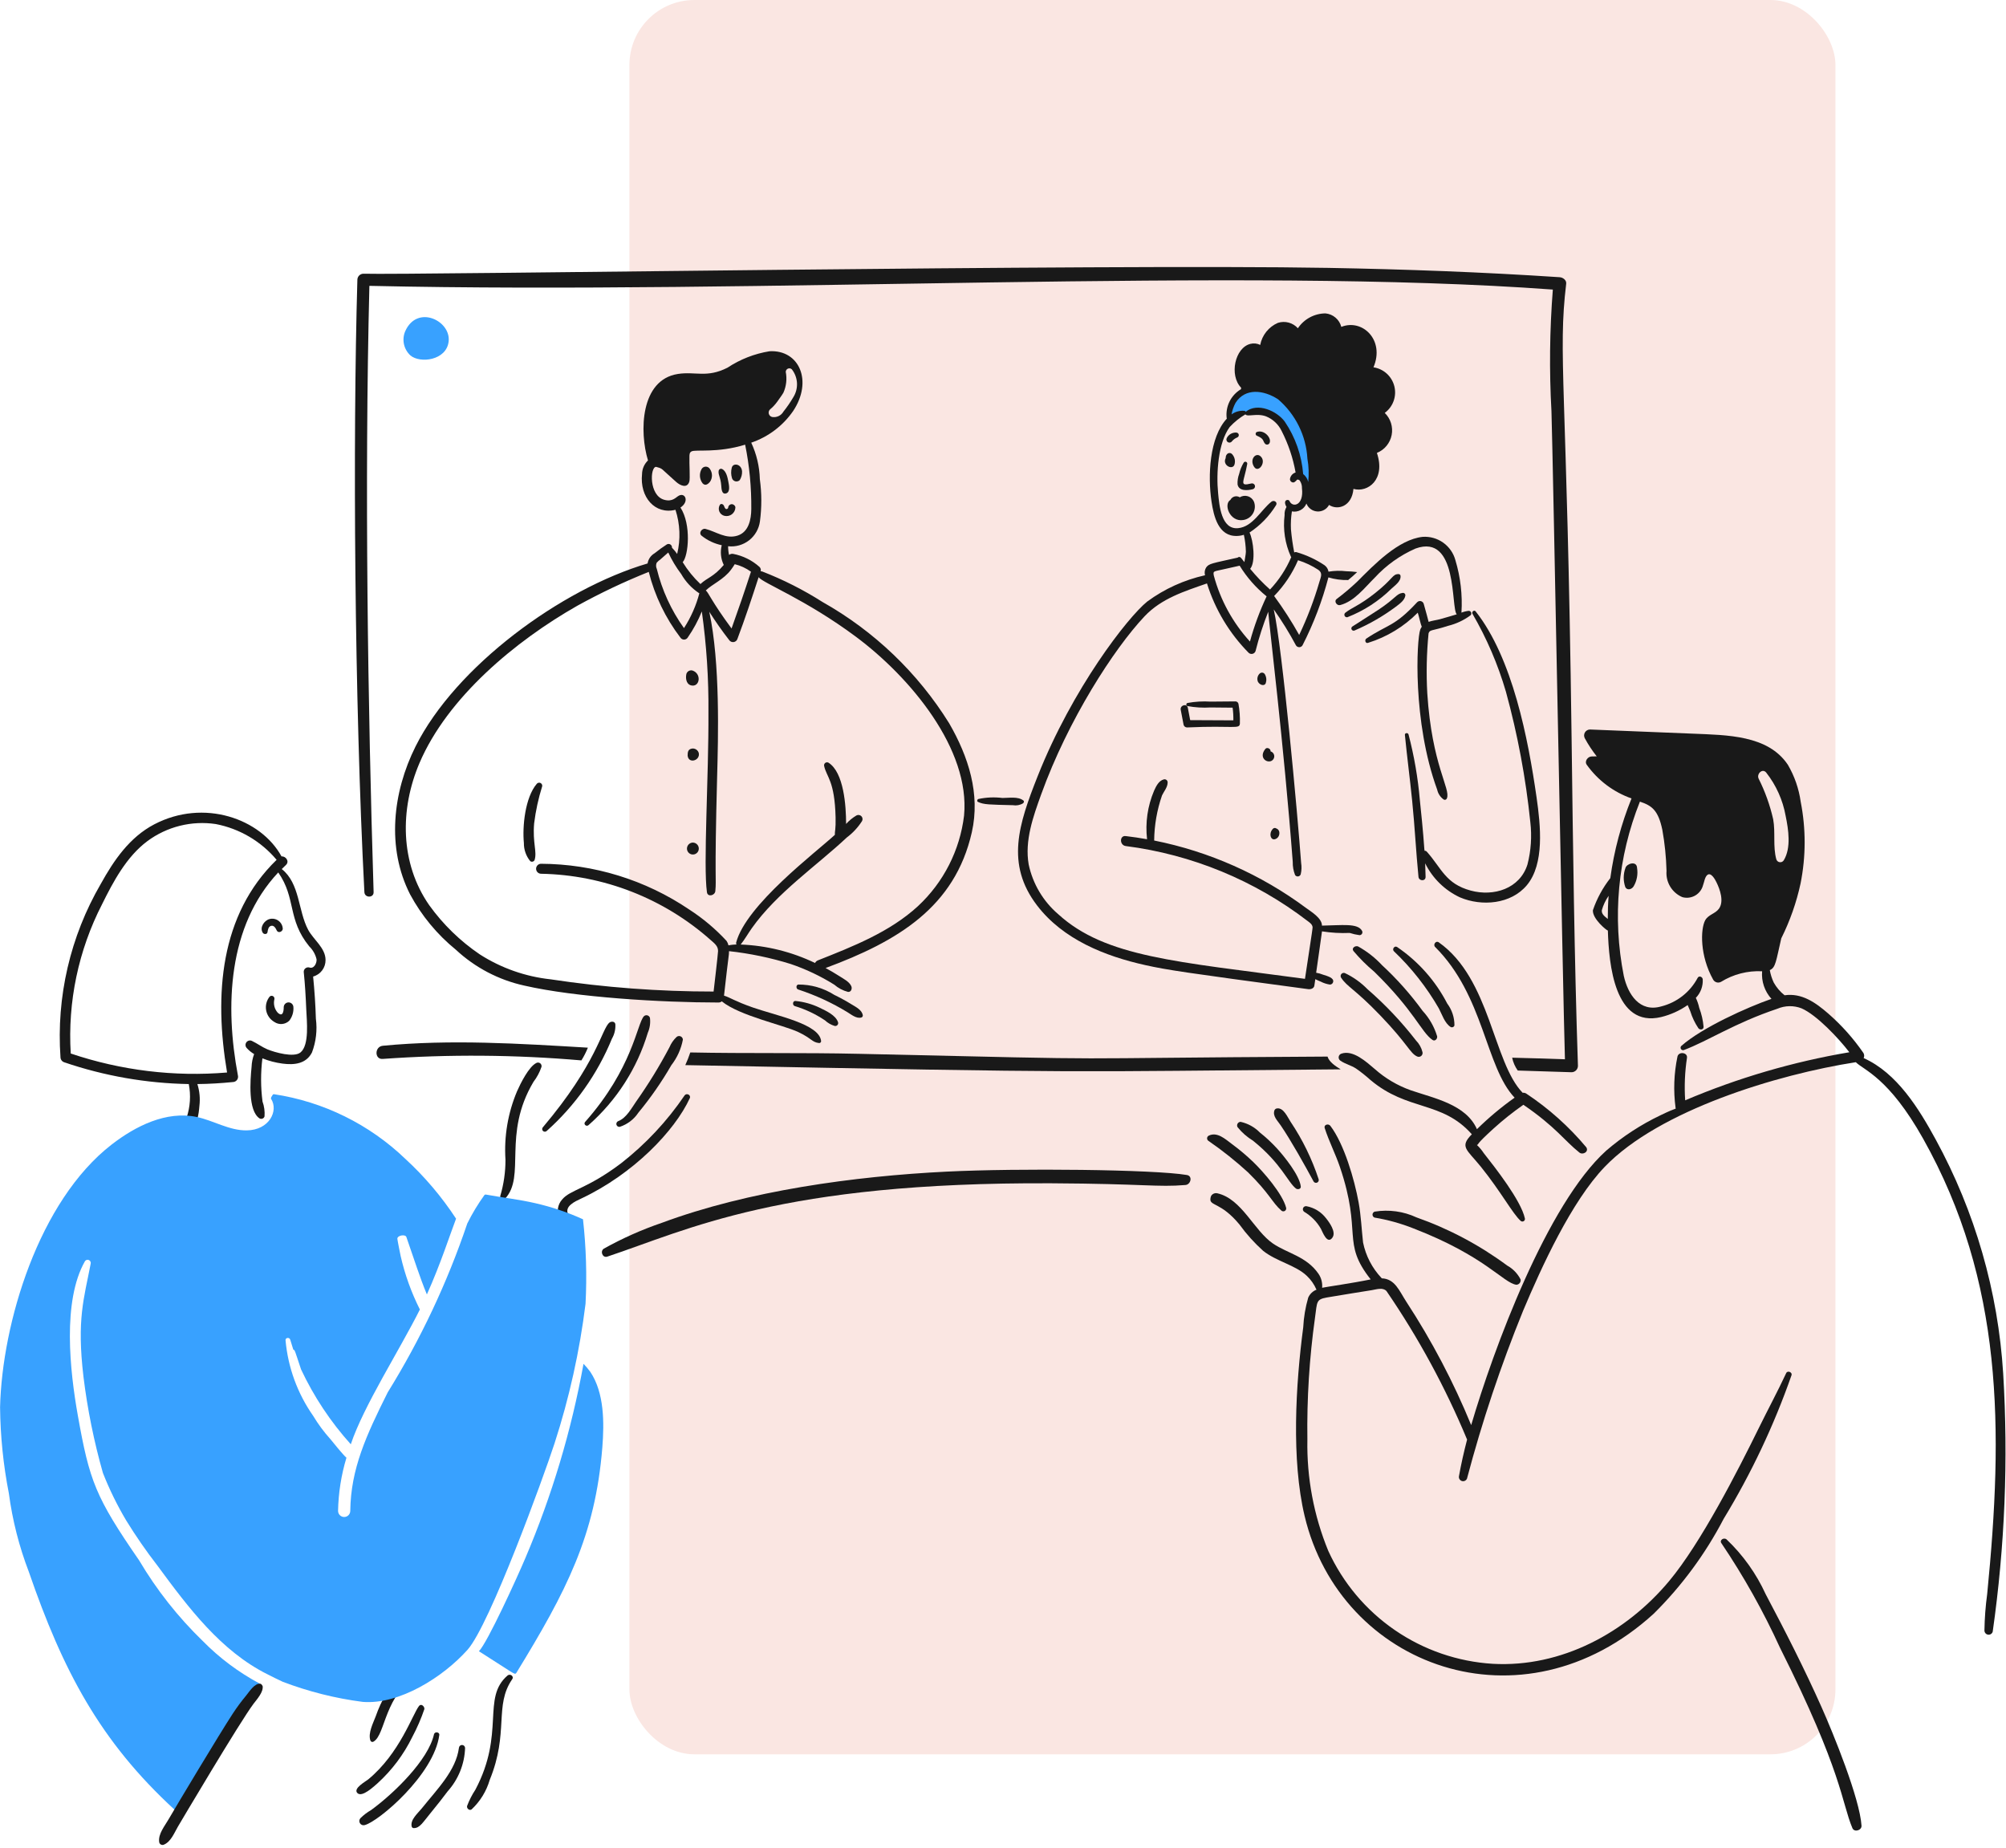 <?xml version="1.0" encoding="UTF-8"?>
<svg width="494px" height="455px" viewBox="0 0 494 455" version="1.1" xmlns="http://www.w3.org/2000/svg" xmlns:xlink="http://www.w3.org/1999/xlink">
    <title>Untitled</title>
    <g id="Page-1" stroke="none" stroke-width="1" fill="none" fill-rule="evenodd">
        <g id="bookings" fill-rule="nonzero">
            <rect id="Rectangle" fill="#FAE6E2" x="155" y="0" width="297" height="432" rx="16"></rect>
            <path d="M318.921,100.852 C313.68,93.572 306.088,94.375 304.304,98.865 C303.669,99.773 303.211,100.793 302.955,101.871 C302.934,101.947 302.934,102.027 302.954,102.103 C302.975,102.179 303.015,102.249 303.07,102.304 C303.126,102.36 303.195,102.4 303.271,102.42 C303.347,102.44 303.427,102.44 303.503,102.42 C309.502,101 314.184,101.12 316.675,106.782 C319.327,112.822 318.973,115.602 319.967,117.055 C320.466,117.783 321.558,118.282 321.664,119.223 C321.716,119.668 322.39,119.847 322.502,119.327 C323.223,116.168 323.277,112.893 322.66,109.712 C322.044,106.531 320.77,103.513 318.921,100.852 Z" id="Path" fill="#38A1FF"></path>
            <path d="M403.148,213.748 C403.078,211.86 400.574,212.669 400.288,213.722 C399.725,215.255 399.716,216.938 400.262,218.477 C400.73,219.343 401.872,219.023 402.327,218.217 C403.106,216.866 403.396,215.288 403.148,213.748 Z" id="Path" fill="#191919"></path>
            <path d="M316.727,297.428 C315.851,293.972 311.137,288.572 308.625,286.139 C306.972,284.553 305.216,283.076 303.371,281.719 C301.751,280.517 299.731,278.599 297.622,279.68 C297.511,279.746 297.419,279.84 297.355,279.953 C297.292,280.065 297.258,280.192 297.258,280.321 C297.258,280.45 297.292,280.577 297.355,280.69 C297.419,280.802 297.511,280.896 297.622,280.962 C301.027,283.307 304.266,285.882 307.317,288.671 C312.723,293.98 313.227,296.073 315.549,298.104 C315.66,298.208 315.801,298.274 315.952,298.291 C316.104,298.309 316.256,298.278 316.388,298.202 C316.52,298.126 316.624,298.01 316.685,297.871 C316.746,297.731 316.761,297.576 316.727,297.428 Z" id="Path" fill="#191919"></path>
            <path d="M320.333,292.173 C320.026,289.412 316.243,284.745 314.478,282.813 C313.182,281.397 311.776,280.087 310.271,278.895 C308.976,277.572 307.323,276.655 305.516,276.256 C305.364,276.258 305.216,276.299 305.085,276.375 C304.954,276.452 304.845,276.561 304.769,276.691 C304.692,276.822 304.651,276.971 304.649,277.122 C304.647,277.273 304.684,277.423 304.756,277.556 C305.825,278.884 307.116,280.017 308.573,280.902 C315.593,286.552 317.057,291.042 319.155,292.688 C319.574,292.982 320.406,292.826 320.333,292.173 Z" id="Path" fill="#191919"></path>
            <path d="M324.74,290.422 C323.093,285.398 320.763,280.624 317.816,276.234 C317.099,275.142 316.116,272.797 314.574,272.94 C314.43,272.939 314.288,272.978 314.164,273.052 C314.04,273.126 313.938,273.232 313.869,273.358 C313.303,274.809 314.605,275.958 315.385,277.121 C317.985,280.953 321.285,286.871 323.487,290.945 C323.572,291.086 323.705,291.191 323.861,291.242 C324.017,291.294 324.187,291.287 324.339,291.224 C324.491,291.16 324.615,291.045 324.688,290.898 C324.762,290.75 324.78,290.582 324.74,290.422 Z" id="Path" fill="#191919"></path>
            <path d="M321.193,298.421 C322.899,299.437 324.313,300.878 325.296,302.602 C325.707,303.382 326.841,306.552 328.12,304.771 C329.116,303.387 327.366,301.006 326.526,299.963 C325.349,298.44 323.658,297.399 321.768,297.036 C321.593,296.997 321.41,297.021 321.252,297.104 C321.093,297.186 320.968,297.322 320.9,297.488 C320.831,297.653 320.823,297.837 320.877,298.008 C320.931,298.179 321.043,298.325 321.193,298.421 Z" id="Path" fill="#191919"></path>
            <path d="M374.455,315.042 C373.717,313.608 372.571,312.426 371.16,311.644 C364.346,306.597 356.814,302.598 348.816,299.78 C345.603,298.289 342.016,297.797 338.52,298.368 C338.369,298.421 338.238,298.518 338.145,298.647 C338.051,298.777 337.999,298.932 337.996,299.091 C337.994,299.251 338.04,299.407 338.129,299.54 C338.218,299.672 338.345,299.774 338.494,299.832 C341.749,300.375 344.938,301.26 348.007,302.471 C365.724,309.301 370.193,315.913 373.409,316.373 C373.571,316.369 373.73,316.33 373.875,316.257 C374.019,316.185 374.146,316.081 374.246,315.954 C374.346,315.827 374.416,315.679 374.452,315.521 C374.488,315.364 374.489,315.2 374.455,315.042 Z" id="Path" fill="#191919"></path>
            <path d="M423.925,380.033 C429.433,388.201 434.258,396.81 438.35,405.773 C453.747,436.432 453.497,443.837 456.173,450.173 C456.646,451.296 458.495,450.724 458.419,449.572 C457.985,442.849 451.449,426.817 448.539,420.304 C444.34,410.892 439.645,401.688 434.819,392.578 C432.502,387.51 429.237,382.932 425.199,379.092 C424.526,378.514 423.35,379.248 423.925,380.033 Z" id="Path" fill="#191919"></path>
            <path d="M493.308,338.248 C492.056,318.046 486.382,298.366 476.687,280.599 C472.563,273.043 467.173,264.219 458.942,260.555 C459.038,260.358 459.084,260.14 459.075,259.921 C459.066,259.701 459.002,259.488 458.89,259.299 C456.416,255.708 453.501,252.442 450.213,249.578 C447.078,246.864 443.713,244.482 439.473,245.085 C438.382,244.227 437.474,243.16 436.8,241.947 C436.344,240.975 436.019,239.947 435.833,238.889 C437.286,238.268 437.346,236.75 438.656,231.076 C440.802,226.781 442.4,222.234 443.412,217.541 C444.738,210.899 444.746,204.062 443.438,197.417 C442.99,194.206 441.915,191.114 440.276,188.317 C435.365,180.995 425.326,181.021 416.757,180.66 C408.34,180.306 399.95,179.981 391.537,179.641 C391.285,179.645 391.038,179.715 390.821,179.844 C390.604,179.972 390.423,180.154 390.297,180.372 C390.171,180.591 390.104,180.838 390.101,181.09 C390.099,181.342 390.162,181.591 390.283,181.812 C391.13,183.373 392.11,184.859 393.211,186.252 C392.792,186.252 392.4,186.273 391.981,186.278 C391.014,186.278 390.104,187.48 390.78,188.358 C393.513,192.175 397.353,195.059 401.781,196.619 C399.234,202.919 397.478,209.511 396.555,216.243 C394.694,218.616 393.246,221.284 392.27,224.137 C392.114,226.277 395.694,229.152 395.954,229.152 C396.214,237.472 397.592,253.161 409.074,250.452 C411.414,249.879 413.629,248.878 415.605,247.498 C415.815,248.047 416.094,248.574 416.26,249.04 C416.716,250.516 417.385,251.917 418.246,253.2 C418.61,253.699 419.546,253.592 419.526,252.862 C419.387,251.26 419.027,249.685 418.454,248.182 C418.272,247.333 417.991,246.508 417.617,245.725 C418.202,245.122 418.656,244.404 418.948,243.617 C419.241,242.83 419.367,241.99 419.318,241.151 C419.263,240.551 418.402,240.158 418.062,240.811 C417.142,242.542 415.869,244.062 414.325,245.271 C412.781,246.48 411.001,247.352 409.1,247.831 C403.79,249.362 400.894,244.877 399.875,240.304 C397.023,225.921 398.403,211.019 403.845,197.404 C406.767,198.379 408.343,199.484 409.36,204.304 C409.966,207.661 410.313,211.06 410.4,214.47 C410.288,215.819 410.605,217.169 411.305,218.328 C412.006,219.486 413.053,220.395 414.3,220.923 C414.828,221.071 415.381,221.111 415.925,221.041 C416.469,220.972 416.994,220.794 417.469,220.519 C417.944,220.244 418.359,219.877 418.69,219.439 C419.021,219.001 419.261,218.502 419.396,217.97 C419.676,217.263 419.819,216.017 420.415,215.489 C421.34,214.663 422.367,216.589 422.687,217.239 C423.558,218.999 424.624,221.997 423.288,223.799 C422.378,225.029 420.688,225.211 419.908,226.646 C418.759,228.817 418.569,235.333 421.894,241.255 C422.085,241.577 422.394,241.812 422.756,241.909 C423.117,242.006 423.502,241.958 423.829,241.775 C426.857,239.903 430.384,238.997 433.94,239.178 C433.837,240.408 433.988,241.646 434.384,242.814 C434.78,243.983 435.412,245.058 436.241,245.972 C430.375,248.002 419.151,253.044 414.027,257.576 C413.935,257.673 413.878,257.797 413.863,257.929 C413.849,258.062 413.877,258.196 413.945,258.31 C414.013,258.425 414.116,258.515 414.239,258.566 C414.362,258.618 414.498,258.628 414.627,258.595 C420.794,256.27 427.071,251.97 437.705,248.403 C439.593,247.6 441.72,247.563 443.635,248.299 C447.377,249.924 452.774,255.665 455.421,259.117 C441.529,261.471 427.961,265.444 414.994,270.955 C414.762,267.457 414.911,263.943 415.438,260.477 C415.618,259.143 413.408,258.883 413.098,260.163 C412.223,264.322 412.065,268.599 412.63,272.812 C412.63,273.264 413.317,272.5 408.918,274.632 C404.103,276.932 399.613,279.858 395.564,283.334 C380.947,296.521 367.76,332.318 362.297,350.934 C357.945,340.33 352.599,330.162 346.33,320.566 C344.573,317.864 343.541,314.908 340.267,314.791 C340.241,314.765 340.241,314.739 340.215,314.713 C337.909,312.279 336.333,309.246 335.668,305.959 C335.299,302.665 335.169,299.373 334.571,296.079 C333.544,290.434 331.006,281.698 327.618,277.239 C327.145,276.613 325.946,276.925 326.232,277.814 C327.272,281.054 328.871,284.137 329.971,287.377 C335.543,303.83 330.252,305.837 337.548,315.054 C332.974,316 326.537,316.9 325.588,317.118 C325.701,315.888 325.377,314.657 324.672,313.642 C321.721,309.381 317.057,308.65 313.513,306.245 C308.807,303.052 305.841,295.247 299.819,293.859 C299.526,293.784 299.217,293.805 298.937,293.917 C298.656,294.03 298.419,294.229 298.259,294.485 C298.159,294.709 298.097,294.948 298.077,295.192 C297.877,297.012 300.659,296.001 305.237,301.542 C306.947,303.902 308.901,306.074 311.067,308.023 C314.389,310.657 319.069,311.544 321.833,314.191 C322.83,315.137 323.626,316.274 324.173,317.534 C324.173,317.563 324.173,317.563 324.199,317.589 C323.747,317.765 323.334,318.028 322.985,318.364 C322.635,318.7 322.355,319.102 322.161,319.547 C321.471,321.931 321.06,324.387 320.934,326.866 C319.069,340.971 317.985,359.462 321.274,373.304 C330.093,410.435 374.834,426.945 407.251,397.372 C414.164,390.521 419.974,382.64 424.473,374.009 C431.26,362.848 436.857,351.006 441.171,338.677 C441.462,337.921 440.203,337.396 439.871,338.129 C437.791,342.596 435.451,346.93 433.259,351.389 C427.874,362.353 418.844,379.989 411.07,389.307 C400.426,402.078 384.496,410.653 367.611,409.717 C358.974,409.188 350.643,406.322 343.508,401.425 C336.374,396.527 330.704,389.783 327.106,381.913 C323.534,373.223 321.782,363.892 321.958,354.498 C321.814,344.447 322.444,334.4 323.84,324.445 C324.381,320.529 324.08,319.989 326.765,319.505 C329.274,319.055 336.645,317.901 337.821,317.703 C338.996,317.506 340.514,316.97 341.427,317.911 C349.29,329.39 355.946,341.651 361.288,354.498 C360.508,357.504 359.817,360.512 359.276,363.567 C359.242,363.816 359.3,364.069 359.439,364.279 C359.578,364.489 359.787,364.641 360.03,364.708 C360.272,364.775 360.53,364.752 360.757,364.643 C360.984,364.534 361.163,364.347 361.262,364.116 C364.973,350.071 369.582,336.279 375.06,322.825 C379.623,311.973 387.002,295.842 395.182,287.335 C408.616,273.365 437.744,264.562 457.015,261.569 C458.975,263.532 465.124,265.321 473.582,280.385 C493.384,315.652 493.371,351.989 489.367,392.521 C488.962,395.502 488.736,398.504 488.688,401.512 C488.689,401.762 488.78,402.003 488.944,402.192 C489.108,402.381 489.335,402.504 489.582,402.539 C489.83,402.574 490.082,402.518 490.292,402.383 C490.502,402.247 490.657,402.04 490.727,401.8 C493.722,380.757 494.587,359.465 493.308,338.248 Z M395.936,226.295 C395.177,225.666 394.339,225.091 394.472,224.124 C394.829,222.864 395.394,221.672 396.144,220.598 C395.98,222.504 395.936,224.413 395.936,226.295 Z M433.072,191.715 C432.552,190.563 434.018,189.115 434.951,190.251 C437.395,193.359 439.037,197.02 439.735,200.911 C440.424,204.255 441.137,208.797 439.265,211.86 C439.161,212.022 439.014,212.152 438.84,212.233 C438.665,212.315 438.471,212.345 438.281,212.32 C438.09,212.296 437.91,212.217 437.762,212.094 C437.614,211.971 437.504,211.809 437.445,211.626 C436.561,208.488 437.26,204.988 436.665,201.746 C435.878,198.271 434.671,194.904 433.072,191.72 L433.072,191.715 Z" id="Shape" fill="#191919"></path>
            <path d="M330.236,240.717 C331.765,243.07 333.567,243.447 339.932,250.077 C346.741,257.164 347.191,259.322 348.948,260.139 C349.108,260.223 349.287,260.259 349.467,260.244 C349.646,260.229 349.817,260.163 349.96,260.053 C350.103,259.944 350.211,259.796 350.273,259.627 C350.334,259.457 350.345,259.274 350.306,259.099 C350.041,258.002 349.481,256.998 348.686,256.197 C345.131,251.607 341.131,247.379 336.744,243.577 C335.131,241.93 333.237,240.585 331.151,239.604 C331.004,239.559 330.846,239.559 330.699,239.604 C330.551,239.648 330.42,239.736 330.322,239.855 C330.224,239.974 330.164,240.119 330.149,240.273 C330.133,240.426 330.164,240.581 330.236,240.717 Z" id="Path" fill="#191919"></path>
            <path d="M333.294,234.182 C334.851,236.026 336.565,237.731 338.416,239.278 C348.35,248.987 349.973,254.145 352.763,256.082 C353.394,256.521 354.011,255.796 353.912,255.193 C353.213,252.856 351.989,250.711 350.332,248.922 C347.38,244.858 344.037,241.094 340.35,237.684 C338.636,235.842 336.643,234.281 334.443,233.059 C333.738,232.796 332.771,233.452 333.294,234.182 Z" id="Path" fill="#191919"></path>
            <path d="M343.252,234.234 C347.603,238.373 351.334,243.117 354.331,248.321 C355.111,249.785 355.761,251.961 357.232,252.894 C357.318,252.942 357.413,252.969 357.511,252.975 C357.609,252.98 357.707,252.964 357.798,252.926 C357.888,252.888 357.969,252.83 358.034,252.757 C358.099,252.683 358.147,252.596 358.173,252.502 C358.185,250.562 357.56,248.671 356.395,247.12 C353.5,241.519 349.251,236.73 344.035,233.189 C343.411,232.82 342.758,233.709 343.252,234.234 Z" id="Path" fill="#191919"></path>
            <path d="M390.629,282.507 C386.362,277.409 381.38,272.955 375.838,269.283 C375.58,269.128 375.276,269.064 374.977,269.101 C367.679,261.637 367.055,241.021 354.305,232.044 C353.6,231.547 352.841,232.621 353.416,233.193 C365.495,245.213 365.792,262.729 372.991,270.303 C369.696,272.637 366.594,275.233 363.714,278.064 C361.021,271.948 353.135,270.448 347.459,268.498 C344.165,267.336 341.129,265.544 338.52,263.22 C336.484,261.494 333.208,258.467 330.341,259.458 C330.163,259.513 330.005,259.617 329.885,259.759 C329.765,259.901 329.689,260.074 329.664,260.258 C329.639,260.442 329.668,260.629 329.746,260.798 C329.825,260.966 329.95,261.108 330.107,261.208 C331.282,262.019 332.707,262.326 333.921,263.116 C335.164,263.98 336.351,264.923 337.475,265.937 C346.7,273.709 355.064,270.986 362.458,279.319 C359.338,282.439 361.239,283.053 364.681,287.314 C369.634,293.453 372.481,298.851 374.481,300.642 C374.58,300.731 374.705,300.786 374.837,300.8 C374.97,300.814 375.103,300.785 375.218,300.719 C375.334,300.652 375.425,300.551 375.479,300.429 C375.534,300.307 375.548,300.172 375.521,300.041 C374.577,295.621 368.142,287.45 365.381,283.945 C364.905,283.218 364.344,282.551 363.709,281.958 C364.351,281.636 363.004,282.247 367.89,277.83 C370.189,275.755 372.615,273.826 375.154,272.052 C383.165,277.538 385.19,280.822 388.934,283.812 C389.805,284.512 391.363,283.578 390.629,282.507 Z" id="Path" fill="#191919"></path>
            <path d="M331.804,151.993 C335.858,150.413 339.547,148.025 342.649,144.973 C343.51,144.162 345.023,143.169 344.898,141.838 C344.895,141.714 344.844,141.596 344.756,141.509 C344.669,141.421 344.551,141.37 344.427,141.367 C342.831,141.385 343.216,142.436 338.572,146.099 C334.732,149.126 333.029,149.536 331.308,150.881 C331.196,150.966 331.117,151.087 331.082,151.224 C331.048,151.36 331.06,151.504 331.117,151.633 C331.175,151.761 331.274,151.867 331.398,151.932 C331.523,151.998 331.666,152.019 331.804,151.993 Z" id="Path" fill="#191919"></path>
            <path d="M333.58,155.261 C337.196,153.709 340.617,151.736 343.772,149.382 C344.656,148.699 345.87,147.869 346.07,146.717 C346.094,146.62 346.092,146.518 346.065,146.422 C346.038,146.325 345.987,146.237 345.916,146.166 C345.845,146.095 345.758,146.044 345.661,146.016 C345.565,145.989 345.463,145.987 345.366,146.01 C343.891,146.205 343.738,147.31 339.432,150.17 C337.316,151.579 335.124,152.903 333.005,154.299 C332.896,154.383 332.821,154.505 332.795,154.641 C332.77,154.776 332.794,154.917 332.865,155.035 C332.936,155.154 333.048,155.242 333.18,155.284 C333.311,155.326 333.454,155.317 333.58,155.261 Z" id="Path" fill="#191919"></path>
            <path d="M301.829,112.82 C300.948,114.586 303.529,115.855 304,114.414 C304.139,113.966 304.157,113.489 304.051,113.032 C303.945,112.575 303.719,112.155 303.397,111.814 C302.866,111.258 301.829,111.588 301.829,112.82 Z" id="Path" fill="#191919"></path>
            <path d="M310.349,112.3 C309.192,111.382 307.642,113.165 308.859,114.993 C309.938,116.61 312.047,113.649 310.349,112.3 Z" id="Path" fill="#191919"></path>
            <path d="M311.48,166.031 C311.416,165.924 311.329,165.834 311.225,165.766 C311.121,165.698 311.002,165.654 310.879,165.639 C310.756,165.624 310.63,165.637 310.513,165.677 C310.395,165.718 310.288,165.785 310.201,165.873 C309.936,166.127 309.755,166.455 309.68,166.814 C309.605,167.173 309.641,167.546 309.782,167.885 C310.177,168.665 311.389,169.091 311.716,168.2 C311.833,167.842 311.872,167.464 311.832,167.09 C311.791,166.716 311.671,166.355 311.48,166.031 Z" id="Path" fill="#191919"></path>
            <path d="M312.884,185.025 C312.988,184.398 312.021,183.902 311.605,184.424 C310.013,186.411 311.709,187.854 312.962,187.43 C313.214,187.34 313.431,187.172 313.581,186.951 C313.732,186.73 313.808,186.466 313.8,186.199 C313.791,185.932 313.698,185.674 313.533,185.463 C313.368,185.252 313.141,185.098 312.884,185.025 Z" id="Path" fill="#191919"></path>
            <path d="M314.34,204.024 C314.209,203.923 314.045,203.875 313.88,203.889 C313.715,203.904 313.562,203.98 313.451,204.102 C312.364,205.288 312.931,206.931 313.947,206.663 C315.258,206.32 315.463,204.443 314.34,204.024 Z" id="Path" fill="#191919"></path>
            <path d="M309.434,107.254 C311.433,108.115 310.859,108.497 311.55,109.293 C311.634,109.373 311.737,109.431 311.849,109.461 C311.962,109.491 312.08,109.491 312.193,109.463 C312.305,109.434 312.409,109.377 312.493,109.297 C312.578,109.218 312.641,109.118 312.676,109.007 C313.147,107.772 311.225,105.676 309.434,106.407 C309.366,106.455 309.311,106.518 309.273,106.592 C309.235,106.666 309.215,106.748 309.215,106.83 C309.215,106.913 309.235,106.995 309.273,107.069 C309.311,107.143 309.366,107.206 309.434,107.254 Z" id="Path" fill="#191919"></path>
            <path d="M304.444,106.522 C303.959,106.493 303.476,106.61 303.057,106.857 C302.638,107.104 302.302,107.469 302.091,107.908 C302.007,108.079 301.992,108.275 302.047,108.458 C302.102,108.64 302.224,108.795 302.389,108.891 C302.554,108.987 302.749,109.017 302.935,108.975 C303.121,108.933 303.284,108.822 303.391,108.664 C303.719,108.262 304.141,107.947 304.621,107.749 C304.765,107.706 304.889,107.613 304.97,107.486 C305.051,107.359 305.084,107.208 305.063,107.059 C305.041,106.91 304.967,106.774 304.853,106.675 C304.74,106.577 304.595,106.522 304.444,106.522 Z" id="Path" fill="#191919"></path>
            <path d="M306.28,113.92 C305.763,114.779 305.384,115.714 305.157,116.691 C304.849,117.522 304.715,118.407 304.764,119.291 C305.084,121.015 307.273,120.786 308.529,120.467 C308.716,120.414 308.874,120.29 308.97,120.121 C309.065,119.952 309.089,119.753 309.037,119.566 C308.985,119.379 308.861,119.22 308.692,119.125 C308.523,119.03 308.323,119.005 308.136,119.057 C305.05,119.809 306.316,118.813 307.143,114.273 C307.167,114.164 307.152,114.05 307.101,113.951 C307.049,113.852 306.964,113.775 306.86,113.733 C306.757,113.69 306.642,113.686 306.536,113.72 C306.43,113.754 306.339,113.825 306.28,113.92 Z" id="Path" fill="#191919"></path>
            <path d="M308.807,123.56 C308.67,123.239 308.465,122.952 308.207,122.718 C307.948,122.484 307.642,122.308 307.309,122.204 C306.976,122.1 306.624,122.069 306.278,122.114 C305.932,122.158 305.6,122.278 305.305,122.463 C305.116,122.341 304.904,122.26 304.682,122.225 C304.459,122.191 304.233,122.204 304.016,122.263 C303.799,122.322 303.597,122.426 303.423,122.569 C303.249,122.711 303.107,122.889 303.006,123.09 C301.212,124.187 302.884,128.607 306.168,128.056 C306.662,127.981 307.134,127.798 307.548,127.518 C307.962,127.238 308.308,126.869 308.561,126.438 C308.814,126.007 308.967,125.525 309.01,125.027 C309.052,124.529 308.983,124.028 308.807,123.56 Z" id="Path" fill="#191919"></path>
            <path d="M304.98,173.296 C304.936,173.125 304.835,172.974 304.693,172.87 C304.551,172.765 304.376,172.713 304.2,172.722 C302.162,172.722 300.123,172.745 298.111,172.774 C296.205,172.651 294.292,172.764 292.414,173.112 C292.335,173.138 292.266,173.189 292.217,173.258 C292.168,173.326 292.141,173.407 292.141,173.491 C292.141,173.575 292.168,173.657 292.217,173.725 C292.266,173.793 292.335,173.844 292.414,173.871 C294.292,174.218 296.205,174.332 298.111,174.212 C299.915,174.235 301.751,174.264 303.547,174.264 C303.686,175.297 303.747,176.34 303.729,177.384 C300.175,177.358 296.621,177.332 293.093,177.332 C292.911,176.312 292.713,175.317 292.518,174.3 C292.297,173.146 290.553,173.647 290.768,174.797 C290.997,176.027 291.232,177.255 291.473,178.481 C291.522,178.671 291.634,178.839 291.791,178.957 C291.948,179.076 292.14,179.138 292.336,179.133 C303.857,178.613 305.256,179.653 305.336,178.166 C305.387,176.535 305.268,174.903 304.98,173.296 Z" id="Path" fill="#191919"></path>
            <path d="M326.919,260.185 C252.65,260.588 284.047,261.165 211.619,259.507 C197.74,259.187 183.864,259.455 169.988,259.166 C169.64,260.229 169.23,261.271 168.761,262.286 C274.297,264.33 258.926,263.898 330.158,263.326 C328.97,262.601 327.34,261.561 326.919,260.185 Z" id="Path" fill="#191919"></path>
            <path d="M94.281,257.519 C92.201,257.716 92.201,260.964 94.281,260.758 C110.564,259.592 126.913,259.715 143.177,261.125 C143.802,260.13 144.336,259.081 144.771,257.989 C127.816,256.983 111.111,255.901 94.281,257.519 Z" id="Path" fill="#191919"></path>
            <path d="M387.023,181.76 C385.89,94.442 383.596,87.468 385.692,69.859 C385.796,68.969 384.881,68.317 384.098,68.265 C365.1,67.004 346.047,66.304 326.997,65.966 C271.651,64.981 100.482,67.763 89.497,67.402 C89.103,67.406 88.727,67.564 88.448,67.842 C88.17,68.121 88.012,68.498 88.008,68.891 C86.864,108.518 87.285,172.501 89.734,219.691 C89.809,221.155 92.053,221.155 92.006,219.691 C90.595,174.55 89.744,118.975 90.966,70.392 C187.426,72.563 305.617,65.66 382.403,71.307 C381.62,81.28 381.507,91.294 382.065,101.282 C382.447,113.172 384.912,246.084 385.383,260.849 C381.046,260.693 376.732,260.563 372.383,260.459 C372.62,261.598 373.091,262.674 373.766,263.621 C375.726,263.673 384.558,263.949 387.026,264.04 C387.437,264.033 387.83,263.866 388.121,263.575 C388.413,263.284 388.579,262.891 388.586,262.48 C387.689,235.593 387.374,208.678 387.023,181.76 Z" id="Path" fill="#191919"></path>
            <path d="M174.824,115.49 C174.719,115.313 174.57,115.167 174.391,115.065 C174.212,114.964 174.01,114.91 173.805,114.91 C173.599,114.91 173.397,114.964 173.219,115.065 C173.04,115.167 172.891,115.313 172.786,115.49 C172.473,116.035 172.328,116.661 172.369,117.288 C172.411,117.916 172.637,118.517 173.02,119.016 C173.719,119.796 174.468,119.104 174.84,118.652 C175.161,118.187 175.332,117.634 175.33,117.068 C175.327,116.503 175.15,115.952 174.824,115.49 Z" id="Path" fill="#191919"></path>
            <path d="M182.741,116.065 C182.603,114.227 180.523,113.886 180.206,115.176 C179.986,116.018 180.004,116.904 180.258,117.737 C180.315,117.927 180.42,118.098 180.563,118.236 C180.705,118.373 180.881,118.471 181.073,118.521 C181.264,118.571 181.466,118.571 181.657,118.52 C181.849,118.47 182.024,118.371 182.166,118.233 C182.575,117.586 182.775,116.83 182.741,116.065 Z" id="Path" fill="#191919"></path>
            <path d="M176.992,115.854 C176.774,116.894 177.453,117.414 177.619,119.593 C177.671,120.271 177.7,121.847 178.82,121.498 C179.894,121.166 179.52,119.463 179.369,118.651 C179.176,117.611 178.872,116.012 177.827,115.49 C177.749,115.45 177.664,115.429 177.577,115.426 C177.49,115.423 177.404,115.44 177.324,115.475 C177.244,115.51 177.173,115.562 177.116,115.627 C177.059,115.693 177.016,115.77 176.992,115.854 Z" id="Path" fill="#191919"></path>
            <path d="M177.304,124.283 C177.144,124.525 177.045,124.803 177.015,125.092 C176.986,125.381 177.027,125.673 177.135,125.942 C177.243,126.212 177.415,126.451 177.636,126.64 C177.857,126.829 178.121,126.961 178.404,127.026 C178.714,127.1 179.036,127.105 179.349,127.042 C179.661,126.978 179.955,126.847 180.212,126.658 C180.468,126.469 180.68,126.226 180.832,125.946 C180.985,125.667 181.075,125.357 181.095,125.039 C181.155,124.571 180.625,124.153 180.206,124.153 C179.973,124.16 179.751,124.255 179.586,124.42 C179.421,124.585 179.325,124.806 179.317,125.039 C179.286,125.143 179.219,125.232 179.127,125.289 C179.036,125.347 178.927,125.37 178.82,125.354 C178.534,125.276 178.381,124.803 178.272,124.543 C178.121,124.163 177.58,123.932 177.304,124.283 Z" id="Path" fill="#191919"></path>
            <path d="M132.199,193 C129.277,196.4 128.619,203.613 129.012,207.583 C128.987,209.21 129.54,210.794 130.572,212.052 C130.656,212.117 130.753,212.163 130.856,212.185 C130.96,212.207 131.067,212.205 131.17,212.18 C131.273,212.155 131.369,212.108 131.451,212.04 C131.533,211.973 131.598,211.888 131.643,211.792 C132.314,209.741 131.123,207.632 131.539,202.752 C131.924,199.649 132.588,196.588 133.525,193.605 C133.549,193.443 133.52,193.277 133.441,193.133 C133.362,192.988 133.239,192.873 133.09,192.805 C132.94,192.737 132.773,192.719 132.612,192.754 C132.452,192.789 132.307,192.875 132.199,193 Z" id="Path" fill="#191919"></path>
            <path d="M209.763,247.358 C208.377,246.499 206.946,245.713 205.478,245.005 C202.824,243.312 199.738,242.423 196.591,242.444 C195.964,242.543 196.016,243.541 196.591,243.674 C200.816,245.059 204.868,246.927 208.665,249.24 C209.63,249.82 210.881,250.894 212.09,250.571 C212.2,250.543 212.298,250.479 212.369,250.389 C212.439,250.299 212.478,250.189 212.48,250.075 C212.331,248.744 210.803,247.992 209.763,247.358 Z" id="Path" fill="#191919"></path>
            <path d="M201.817,248.14 C199.961,247.25 197.962,246.693 195.913,246.494 C195.179,246.414 195.078,247.56 195.728,247.75 C198.374,248.546 200.885,249.735 203.177,251.278 C203.847,251.905 204.652,252.37 205.53,252.635 C205.649,252.664 205.773,252.662 205.891,252.629 C206.009,252.596 206.116,252.533 206.202,252.447 C206.289,252.361 206.351,252.253 206.384,252.136 C206.417,252.018 206.42,251.894 206.391,251.775 C205.863,249.991 203.362,248.897 201.817,248.14 Z" id="Path" fill="#191919"></path>
            <path d="M170.511,184.324 C169.447,184.441 169.335,185.174 169.335,186.05 C169.528,188.177 172.494,187.301 172.078,185.424 C171.982,185.089 171.774,184.797 171.489,184.597 C171.204,184.396 170.858,184.3 170.511,184.324 Z" id="Path" fill="#191919"></path>
            <path d="M170.614,207.484 C170.314,207.494 170.024,207.594 169.782,207.771 C169.54,207.948 169.357,208.195 169.257,208.478 C169.192,208.661 169.163,208.855 169.174,209.049 C169.185,209.244 169.234,209.434 169.32,209.609 C169.405,209.784 169.524,209.94 169.671,210.068 C169.817,210.196 169.988,210.293 170.173,210.354 C170.357,210.415 170.553,210.439 170.746,210.423 C170.94,210.408 171.129,210.353 171.302,210.264 C171.475,210.174 171.628,210.051 171.752,209.902 C171.876,209.752 171.97,209.579 172.026,209.393 C172.092,209.172 172.106,208.939 172.067,208.712 C172.027,208.485 171.935,208.27 171.798,208.085 C171.661,207.9 171.483,207.749 171.277,207.645 C171.072,207.54 170.845,207.486 170.614,207.484 Z" id="Path" fill="#191919"></path>
            <path d="M170.589,168.828 C172.393,168.88 172.703,165.854 170.537,165.118 C170.221,165.032 169.885,165.074 169.6,165.236 C169.316,165.398 169.108,165.666 169.021,165.981 C168.74,167.356 169.164,168.786 170.589,168.828 Z" id="Path" fill="#191919"></path>
            <path d="M240.835,197.469 C242.291,198.163 243.667,198.127 249.434,198.28 C250.299,198.434 251.191,198.267 251.943,197.81 C252.125,197.654 252.281,197.313 252.021,197.128 C250.721,196.088 248.44,196.502 246.873,196.502 C244.886,196.252 242.871,196.34 240.913,196.762 C240.651,196.863 240.518,197.318 240.835,197.469 Z" id="Path" fill="#191919"></path>
            <path d="M99.767,81.618 C99.352,82.617 99.254,83.72 99.486,84.776 C99.719,85.833 100.271,86.793 101.067,87.525 C103.472,89.558 109.907,88.75 110.476,84.145 C111.139,78.974 102.7,74.882 99.767,81.618 Z" id="Path" fill="#38A1FF"></path>
            <path d="M378.399,196.367 C376.319,181.857 372.478,162.047 363.399,150.555 C363.03,150.087 362.336,150.68 362.619,151.156 C366.13,157.193 368.894,163.635 370.851,170.339 C373.735,180.861 375.745,191.603 376.859,202.457 C377.268,205.946 377.029,209.48 376.155,212.883 C374.272,218.863 367.835,220.833 362.201,219.312 C355.976,217.635 355.03,213.852 351.408,209.773 C350.274,208.499 351.377,213.213 349.656,197.046 C349.189,191.576 348.254,186.156 346.861,180.845 C346.725,180.375 345.919,180.453 345.971,180.975 C346.504,186.409 347.225,191.846 347.773,197.309 C348.4,203.502 348.707,209.721 349.315,215.914 C349.424,217.011 351.093,217.066 351.067,215.914 C351.041,214.817 351.015,213.72 350.963,212.597 C352.784,216.289 355.811,219.248 359.543,220.984 C364.905,223.254 372.081,222.677 376.009,217.979 C380.38,212.724 379.397,203.32 378.399,196.367 Z" id="Path" fill="#191919"></path>
            <path d="M350.124,154.349 C349.968,154.556 349.845,154.784 349.757,155.028 C348.855,157.438 347.805,177.718 353.917,194.436 C354.13,195.43 354.709,196.307 355.54,196.893 C355.61,196.932 355.688,196.955 355.769,196.96 C355.849,196.965 355.93,196.952 356.005,196.922 C356.079,196.892 356.146,196.845 356.201,196.786 C356.255,196.726 356.296,196.655 356.32,196.578 C357.282,194.238 352.63,188.477 351.486,170.734 C351.211,165.812 351.316,160.875 351.798,155.969 C352.134,154.978 352.49,155.449 356.608,154.112 C358.609,153.622 360.493,152.738 362.149,151.512 C362.236,151.422 362.295,151.309 362.319,151.186 C362.343,151.063 362.331,150.935 362.283,150.819 C362.236,150.703 362.157,150.603 362.054,150.531 C361.951,150.46 361.829,150.419 361.704,150.415 C361.086,150.484 360.479,150.634 359.9,150.86 C360.172,146.503 359.667,142.132 358.41,137.951 C357.94,136.207 356.879,134.681 355.409,133.632 C353.94,132.584 352.151,132.077 350.35,132.2 C344.37,132.842 338.432,139.025 334.201,143.255 C332.6,144.767 330.916,146.189 329.157,147.514 C328.432,148.096 329.235,149.209 330.021,149.003 C333.541,148.091 336.037,144.726 338.538,142.262 C341.357,139.194 344.784,136.747 348.6,135.075 C359.135,131.284 357.256,149.791 358.74,151.278 C358.48,151.362 355.696,152.186 354.611,152.48 C353.748,152.714 352.729,152.82 351.814,153.132 C351.788,152.997 351.034,150.137 350.613,148.712 C350.568,148.549 350.48,148.4 350.359,148.281 C350.238,148.162 350.088,148.076 349.924,148.034 C349.759,147.992 349.587,147.993 349.423,148.039 C349.26,148.084 349.111,148.172 348.993,148.294 C343.322,154.419 341.825,153.665 336.474,157.256 C335.975,157.591 336.268,158.556 336.918,158.296 C341.539,156.862 345.735,154.314 349.138,150.875 C349.419,151.681 349.869,153.813 350.124,154.349 Z" id="Path" fill="#191919"></path>
            <path d="M338.234,90.449 C341.094,83.708 335.483,78.427 330.314,80.494 C330.085,79.606 329.587,78.811 328.889,78.217 C328.191,77.623 327.327,77.259 326.414,77.174 C325.069,77.182 323.745,77.52 322.561,78.158 C321.376,78.796 320.365,79.715 319.618,80.835 C319.015,80.162 318.231,79.678 317.359,79.442 C316.488,79.205 315.567,79.226 314.707,79.501 C313.591,79.982 312.609,80.729 311.849,81.677 C311.088,82.624 310.57,83.744 310.341,84.937 C309.597,84.565 308.743,84.472 307.936,84.677 C304.119,85.6 302.653,92.402 305.638,95.47 C305.615,95.591 305.607,95.714 305.612,95.837 C304.395,96.555 303.413,97.612 302.786,98.879 C302.16,100.146 301.916,101.568 302.084,102.971 C302.09,103.01 302.108,103.046 302.136,103.075 C297.814,107.68 297.409,117.237 298.347,123.485 C298.888,127.094 300.019,132.13 304.619,131.979 C305.196,131.967 305.768,131.87 306.316,131.691 C306.613,133.058 306.779,134.451 306.813,135.851 C306.784,136.662 306.553,137.551 306.446,138.412 C306.16,138.074 305.88,137.702 305.612,137.372 C305.565,137.307 305.504,137.254 305.433,137.215 C305.363,137.177 305.285,137.155 305.205,137.15 C305.126,137.145 305.046,137.157 304.971,137.187 C304.897,137.216 304.83,137.261 304.775,137.32 C298.516,138.734 297.755,138.744 297.04,139.725 C296.858,140.009 296.739,140.328 296.689,140.661 C296.64,140.994 296.661,141.334 296.751,141.659 C291.605,142.805 286.755,145.011 282.511,148.138 C277.693,152.038 264.108,169.497 255.541,191.129 C250.845,202.98 247.606,212.782 255.382,222.958 C261.791,231.343 272.113,235.462 282.092,237.672 C287.412,238.85 291.569,239.474 322.132,243.576 C322.733,243.66 323.567,243.446 323.674,242.716 C323.752,242.196 323.833,241.645 323.911,241.122 C324.329,241.356 324.795,241.52 325.242,241.723 C325.947,242.086 326.707,242.333 327.491,242.453 C327.677,242.457 327.859,242.397 328.006,242.283 C328.153,242.169 328.257,242.008 328.299,241.827 C328.575,240.787 326.869,240.358 325.79,240.007 C325.253,239.787 324.692,239.63 324.119,239.539 C324.329,238.049 325.478,230.077 325.556,229.347 C327.811,229.704 330.096,229.834 332.376,229.737 C333.168,229.993 333.982,230.177 334.807,230.285 C334.934,230.283 335.058,230.247 335.166,230.181 C335.274,230.115 335.363,230.022 335.423,229.911 C335.483,229.799 335.513,229.674 335.509,229.548 C335.505,229.421 335.467,229.298 335.4,229.191 C334.326,227.269 330.403,227.867 325.549,227.937 C325.549,226.071 322.884,224.513 321.649,223.598 C310.557,215.359 297.776,209.683 284.227,206.979 C284.268,203.196 284.921,199.445 286.161,195.872 C286.65,194.832 287.547,193.859 287.547,192.658 C287.547,192.543 287.521,192.429 287.471,192.325 C287.421,192.222 287.347,192.131 287.256,192.06 C287.166,191.99 287.06,191.941 286.947,191.917 C286.834,191.894 286.717,191.896 286.606,191.925 C285.327,192.273 284.721,193.597 284.201,194.722 C282.603,198.487 282.009,202.602 282.477,206.664 C280.725,206.352 278.975,206.087 277.222,205.884 C275.662,205.697 275.681,208.141 277.222,208.339 C293.521,210.43 308.976,216.799 322.015,226.799 C322.561,227.22 323.141,227.579 323.242,228.314 C323.289,228.639 321.893,237.37 321.363,241.041 C289.697,236.772 272.223,235.727 260.603,225.124 C256.893,221.952 254.334,217.643 253.323,212.868 C252.307,207.015 254.423,201.108 256.381,195.674 C263.032,177.214 274.347,159.75 281.835,151.796 C286.018,147.353 291.637,145.629 297.229,143.669 C299.239,150.104 302.761,155.964 307.499,160.759 C307.628,160.878 307.784,160.962 307.954,161.005 C308.123,161.048 308.301,161.047 308.47,161.002 C308.64,160.958 308.795,160.872 308.922,160.751 C309.049,160.631 309.144,160.481 309.197,160.314 C310.021,157.025 311.064,153.795 312.317,150.645 C312.458,153.135 316.173,183.441 318.354,212.241 C318.326,213.349 318.522,214.451 318.929,215.481 C319.01,215.602 319.123,215.697 319.255,215.757 C319.388,215.817 319.534,215.839 319.678,215.82 C319.822,215.801 319.958,215.742 320.071,215.65 C320.183,215.558 320.268,215.436 320.315,215.299 C320.536,214.383 320.571,213.433 320.419,212.504 C319.543,200.544 315.796,159.544 313.677,150.07 C315.681,152.899 317.504,155.852 319.137,158.91 C319.221,159.05 319.34,159.166 319.482,159.246 C319.624,159.327 319.785,159.369 319.948,159.369 C320.112,159.369 320.272,159.327 320.414,159.246 C320.556,159.166 320.675,159.05 320.759,158.91 C323.482,153.581 325.62,147.973 327.135,142.184 C328.71,142.658 330.352,142.879 331.997,142.837 C332.777,142.21 333.512,141.558 334.217,140.876 C333.325,140.756 332.426,140.686 331.526,140.668 C330.073,140.496 328.603,140.531 327.161,140.772 C327.109,140.454 326.994,140.15 326.824,139.876 C326.653,139.602 326.43,139.365 326.167,139.179 C324.07,137.775 321.77,136.7 319.348,135.991 C319.246,135.953 319.137,135.937 319.028,135.946 C318.92,135.955 318.815,135.988 318.721,136.043 C318.349,134.152 318.078,132.243 317.91,130.323 C317.838,128.855 317.917,127.384 318.144,125.932 C318.872,126.075 319.628,125.96 320.281,125.607 C320.935,125.254 321.445,124.685 321.724,123.997 C321.937,124.544 322.302,125.019 322.776,125.365 C323.25,125.71 323.813,125.913 324.398,125.949 C324.984,125.985 325.568,125.852 326.08,125.567 C326.593,125.281 327.013,124.855 327.291,124.338 C329.397,125.742 332.922,124.756 333.302,120.391 C336.827,121.374 341.289,118.1 339.076,111.533 C340,111.158 340.816,110.56 341.45,109.791 C342.085,109.022 342.518,108.107 342.71,107.129 C342.902,106.151 342.847,105.141 342.55,104.189 C342.254,103.237 341.725,102.375 341.011,101.679 C342.009,100.945 342.766,99.931 343.187,98.766 C343.609,97.602 343.675,96.338 343.377,95.136 C343.08,93.933 342.433,92.846 341.517,92.012 C340.601,91.178 339.459,90.634 338.234,90.449 Z M307.814,157.979 C303.581,153.346 300.525,147.761 298.904,141.698 C298.719,140.554 298.795,140.775 301.543,140.138 C302.796,139.844 304.026,139.563 305.279,139.301 C307.044,142.179 309.289,144.734 311.917,146.854 C310.231,150.437 308.858,154.159 307.814,157.979 Z M319.652,137.959 C321.428,138.511 323.117,139.311 324.67,140.336 C325.793,141.149 325.268,142.085 324.93,143.237 C323.624,147.738 321.954,152.126 319.938,156.357 C318.082,153.036 316.022,149.832 313.771,146.765 C316.252,144.214 318.245,141.23 319.652,137.962 L319.652,137.959 Z M317.572,123.399 C317.312,122.793 315.775,123.056 316.815,124.837 C316.455,125.443 316.291,126.146 316.345,126.849 C315.914,130.343 316.453,133.887 317.905,137.093 C317.924,137.133 317.951,137.168 317.983,137.197 C316.721,140.14 314.952,142.838 312.757,145.169 C310.996,143.601 309.362,141.897 307.869,140.073 C309.273,138.43 308.662,133.108 307.713,131.134 C310.359,129.394 312.59,127.092 314.246,124.392 C314.688,123.659 313.726,123.059 313.123,123.529 C310.505,125.588 308.547,129.72 304.889,130.063 C300.729,130.453 300.269,124.392 299.978,121.483 C299.476,116.512 299.978,109.045 302.825,105.15 C303.959,103.931 305.262,102.88 306.693,102.03 C307.172,102.75 309.491,101.681 311.763,102.526 C313.444,103.201 314.813,104.477 315.604,106.107 C317.26,109.329 318.423,112.783 319.054,116.351 C318.687,116.459 318.361,116.673 318.114,116.966 C317.868,117.258 317.713,117.617 317.668,117.996 C317.669,118.211 317.755,118.417 317.907,118.569 C318.059,118.72 318.265,118.806 318.479,118.808 C318.82,118.808 318.924,118.548 319.184,118.415 C319.342,118.051 319.602,117.996 320.021,118.259 C320.442,118.833 320.654,119.534 320.622,120.245 C321.123,124.478 318.323,125.094 317.561,123.404 L317.572,123.399 Z M322.171,118.719 C322.003,117.929 321.558,117.225 320.918,116.733 C320.55,112.1 318.983,107.642 316.371,103.798 C314.441,101.198 309.681,99.04 306.779,101.393 C306.731,101.319 306.665,101.259 306.587,101.219 C306.509,101.178 306.422,101.157 306.335,101.159 C305.243,101.084 304.16,101.398 303.277,102.045 C303.459,101.051 303.794,100.09 304.27,99.198 C306.595,95.509 311.132,95.972 314.751,98.335 C316.875,100.159 318.609,102.393 319.848,104.904 C321.088,107.414 321.807,110.149 321.963,112.945 C322.3,114.853 322.367,116.8 322.161,118.727 L322.171,118.719 Z" id="Shape" fill="#191919"></path>
            <path d="M149.552,309.447 C169.351,302.866 192.244,291.044 259.025,291.387 C281.793,291.504 285.004,292.388 291.951,291.806 C293.231,291.699 293.771,289.606 292.292,289.349 C284.258,287.968 250.71,287.643 233.127,288.514 C210.431,289.637 184.262,293.21 162.958,301.134 C158.039,302.812 153.28,304.929 148.741,307.46 C147.696,308.084 148.377,309.837 149.552,309.447 Z" id="Path" fill="#191919"></path>
            <path d="M102.931,410.559 C101.251,411.047 99.689,411.873 98.34,412.987 C96.991,414.102 95.885,415.48 95.09,417.038 C94.064,418.819 93.207,420.691 92.529,422.631 C91.892,424.326 90.612,426.729 91.197,428.564 C91.217,428.644 91.256,428.717 91.31,428.779 C91.364,428.841 91.431,428.889 91.507,428.92 C91.583,428.951 91.666,428.963 91.747,428.956 C91.829,428.949 91.908,428.922 91.977,428.879 C95.027,427.158 94.447,417.405 103.451,411.786 C103.59,411.702 103.693,411.572 103.743,411.418 C103.793,411.264 103.785,411.097 103.722,410.948 C103.659,410.799 103.544,410.677 103.399,410.606 C103.254,410.535 103.088,410.518 102.931,410.559 Z" id="Path" fill="#191919"></path>
            <path d="M66.37,226.318 C65.013,226.689 63.882,228.437 64.724,229.713 C64.984,230.108 65.782,230.134 65.874,229.557 C65.965,228.98 66.084,228.174 66.737,227.997 C67.467,227.789 67.888,228.572 68.146,229.12 C68.515,229.9 69.589,229.435 69.636,228.728 C69.62,228.338 69.518,227.958 69.335,227.613 C69.153,227.269 68.895,226.97 68.582,226.739 C68.268,226.507 67.907,226.349 67.524,226.276 C67.141,226.203 66.747,226.218 66.37,226.318 Z" id="Path" fill="#191919"></path>
            <path d="M69.872,247.982 C69.872,249.022 69.656,250.55 68.382,249.367 C67.992,248.924 67.715,248.393 67.573,247.82 C67.432,247.246 67.431,246.647 67.571,246.073 C67.605,245.928 67.592,245.776 67.533,245.639 C67.475,245.502 67.374,245.388 67.246,245.312 C67.118,245.236 66.969,245.203 66.82,245.218 C66.672,245.233 66.533,245.295 66.422,245.395 C66.037,245.864 65.759,246.411 65.607,246.999 C65.455,247.586 65.433,248.2 65.542,248.797 C65.652,249.394 65.89,249.96 66.24,250.455 C66.591,250.951 67.045,251.364 67.571,251.666 C68.124,252.043 68.79,252.218 69.457,252.161 C70.124,252.105 70.751,251.819 71.232,251.354 C71.984,250.395 72.347,249.188 72.251,247.974 C72.236,247.668 72.103,247.38 71.881,247.169 C71.659,246.958 71.364,246.841 71.058,246.842 C70.752,246.843 70.458,246.962 70.237,247.174 C70.016,247.387 69.886,247.676 69.872,247.982 Z" id="Path" fill="#191919"></path>
            <path d="M80.169,236.401 C80.169,233.424 77.181,231.391 75.883,228.955 C73.382,224.259 73.871,217.536 69.383,214.008 C69.724,213.667 70.062,213.326 70.403,213.014 C71.367,212.125 70.377,210.791 69.332,210.898 C64.23,201.587 50.196,196.598 37.97,203.004 C31.904,206.187 28.041,211.844 24.801,217.692 C17.302,230.604 13.851,245.47 14.895,260.366 C14.904,260.643 15,260.911 15.169,261.131 C15.337,261.352 15.571,261.514 15.836,261.595 C25.714,264.962 36.056,266.769 46.49,266.951 C47.028,269.694 46.849,272.53 45.971,275.183 C45.525,276.015 45.36,276.969 45.5,277.903 C45.559,278.102 45.692,278.27 45.873,278.372 C46.053,278.475 46.266,278.503 46.467,278.451 C48.563,277.601 48.947,274.322 49.106,272.336 C49.326,270.526 49.156,268.691 48.609,266.951 C51.537,266.925 54.462,266.743 57.364,266.455 C57.556,266.449 57.745,266.401 57.917,266.314 C58.089,266.227 58.239,266.102 58.356,265.95 C58.474,265.797 58.556,265.62 58.597,265.432 C58.639,265.244 58.637,265.049 58.593,264.861 C55.367,247.8 56.111,228.066 68.523,214.842 C72.995,221.269 70.694,226.329 76.154,233.042 C77.047,233.911 77.673,235.017 77.958,236.23 C78.039,237.197 77.303,238.661 76.18,238.242 C76.016,238.199 75.845,238.194 75.679,238.228 C75.514,238.262 75.358,238.333 75.224,238.437 C75.09,238.54 74.982,238.673 74.908,238.825 C74.834,238.977 74.796,239.144 74.797,239.313 C75.117,242.394 75.293,245.507 75.423,248.616 C75.535,251.323 76.245,257.363 73.986,259.175 C72.347,260.475 67.722,259.175 65.832,258.395 C64.532,257.844 63.383,256.97 62.096,256.356 C61.865,256.228 61.597,256.187 61.339,256.24 C61.08,256.293 60.85,256.437 60.688,256.646 C60.527,256.854 60.446,257.113 60.459,257.376 C60.473,257.64 60.58,257.889 60.762,258.08 C61.289,258.667 61.903,259.169 62.582,259.57 C62.201,260.583 61.989,261.651 61.953,262.732 C61.617,266.127 61.053,273.511 63.913,275.407 C64.024,275.47 64.148,275.507 64.275,275.516 C64.402,275.524 64.53,275.504 64.648,275.456 C64.767,275.408 64.873,275.335 64.958,275.24 C65.044,275.145 65.107,275.033 65.143,274.91 C65.238,273.669 65.069,272.422 64.646,271.252 C64.189,267.722 64.18,264.148 64.62,260.615 C66.213,261.257 67.881,261.694 69.584,261.915 C72.431,262.292 75.389,261.998 76.825,259.172 C77.829,256.521 78.16,253.663 77.789,250.852 C77.688,247.376 77.451,243.926 77.111,240.476 C78,240.231 78.783,239.699 79.336,238.961 C79.889,238.224 80.182,237.323 80.169,236.401 Z M55.918,264.104 C42.9,265.2 29.796,263.608 17.42,259.427 C16.645,246.709 19.308,234.018 25.129,222.684 C27.903,217.065 31.169,210.953 36.288,207.133 C38.683,205.358 41.405,204.073 44.297,203.351 C47.189,202.63 50.196,202.485 53.144,202.926 C58.998,204.058 64.285,207.167 68.12,211.733 C54.176,225.273 52.686,244.935 55.918,264.104 Z" id="Shape" fill="#191919"></path>
            <path d="M124.361,295.203 C129.581,289.618 123.648,279.432 131.362,266.429 C132.222,265.309 132.893,264.055 133.349,262.719 C133.385,262.557 133.374,262.387 133.318,262.231 C133.262,262.075 133.162,261.938 133.03,261.836 C132.899,261.735 132.741,261.673 132.575,261.658 C132.41,261.643 132.243,261.675 132.096,261.752 C130.239,262.633 128.162,266.832 127.338,268.704 C125.081,274.038 124.102,279.825 124.478,285.604 C124.485,288.621 124.054,291.622 123.196,294.514 C123.066,295.149 123.867,295.728 124.361,295.203 Z" id="Path" fill="#191919"></path>
            <path d="M168.602,269.727 C164.284,276.096 158.993,281.749 152.924,286.479 C144.51,292.823 140.486,292.932 138.445,295.363 C137.878,295.987 137.514,296.768 137.399,297.603 C137.284,298.438 137.424,299.289 137.8,300.043 C138.507,301.343 140.647,300.41 139.942,299.076 C138.868,297.04 141.697,295.818 143.104,295.158 C155.987,289.107 166.181,278.455 169.866,270.434 C170.219,269.646 169.106,269.08 168.602,269.727 Z" id="Path" fill="#191919"></path>
            <path d="M103.191,420.096 C101.571,422.191 98.446,431.759 90.711,438.155 C90.053,438.699 86.863,440.409 88.018,441.553 C89.172,442.697 92.1,439.884 92.932,439.174 C96.498,435.941 99.416,432.059 101.53,427.734 C102.706,425.528 103.703,423.23 104.509,420.863 C104.577,420.202 103.716,419.42 103.191,420.096 Z" id="Path" fill="#191919"></path>
            <path d="M106.876,427.075 C105.487,433.382 97.04,441.611 91.38,445.735 C90.427,446.282 89.549,446.95 88.767,447.721 C88.615,447.884 88.519,448.091 88.493,448.313 C88.468,448.534 88.514,448.758 88.625,448.951 C88.736,449.144 88.907,449.296 89.111,449.385 C89.315,449.474 89.543,449.495 89.76,449.445 C93.156,448.647 106.92,436.988 108.184,427.231 C108.277,426.497 107.037,426.344 106.876,427.075 Z" id="Path" fill="#191919"></path>
            <path d="M113.017,430.418 C112.273,435.985 107.767,440.467 103.87,445.313 C102.905,446.515 100.968,448.111 101.389,449.809 C101.423,449.914 101.489,450.007 101.578,450.072 C101.667,450.138 101.775,450.173 101.886,450.173 C103.399,450.194 104.112,448.782 106.223,446.229 C107.609,444.552 108.937,442.849 110.248,441.107 C112.89,438.16 114.408,434.374 114.533,430.418 C114.521,430.225 114.436,430.043 114.296,429.91 C114.155,429.777 113.968,429.703 113.775,429.703 C113.581,429.703 113.395,429.777 113.254,429.91 C113.113,430.043 113.028,430.225 113.017,430.418 Z" id="Path" fill="#191919"></path>
            <path d="M124.987,412.597 C118.555,418.14 124.483,426.7 117.068,440.716 C116.241,441.969 115.557,443.31 115.029,444.715 C114.873,445.316 115.583,445.947 116.129,445.576 C118.243,443.599 119.785,441.089 120.596,438.311 C125.398,426.611 121.636,420.046 126.136,413.512 C126.659,412.753 125.58,412.077 124.987,412.597 Z" id="Path" fill="#191919"></path>
            <path d="M145.371,337.824 C144.858,337.126 144.3,336.463 143.699,335.838 C140.721,352.268 135.916,368.314 129.376,383.678 C127.296,388.6 120.016,404.535 117.936,406.623 C117.988,406.649 118.014,406.675 118.066,406.701 C126.828,412.247 126.706,412.496 127.135,411.981 C139.503,391.808 146.585,378.129 148.33,356.448 C148.819,350.299 148.816,342.975 145.371,337.824 Z" id="Path" fill="#38A1FF"></path>
            <path d="M134.631,278.503 C141.643,272.242 147.139,264.467 150.701,255.766 C151.323,254.689 151.614,253.453 151.538,252.212 C151.434,251.482 150.519,251.458 150.075,251.822 C148.153,253.382 147.09,261.728 133.715,277.562 C133.654,277.622 133.604,277.694 133.57,277.773 C133.536,277.852 133.518,277.937 133.517,278.024 C133.515,278.11 133.531,278.195 133.563,278.275 C133.595,278.356 133.642,278.429 133.702,278.49 C133.762,278.552 133.834,278.602 133.913,278.636 C133.993,278.67 134.078,278.688 134.164,278.689 C134.25,278.69 134.336,278.675 134.416,278.643 C134.496,278.611 134.569,278.563 134.631,278.503 Z" id="Path" fill="#191919"></path>
            <path d="M144.926,277.068 C151.83,270.997 156.892,263.112 159.536,254.307 C160.037,253.156 160.216,251.891 160.056,250.647 C160.012,250.498 159.93,250.363 159.819,250.256 C159.708,250.148 159.571,250.071 159.421,250.031 C159.271,249.992 159.114,249.992 158.964,250.032 C158.814,250.071 158.677,250.149 158.566,250.257 C156.837,252.142 155.846,262.997 144.087,276.285 C143.624,276.81 144.378,277.541 144.926,277.068 Z" id="Path" fill="#191919"></path>
            <path d="M152.62,277.488 C154.493,276.879 156.105,275.654 157.193,274.012 C160.224,270.345 162.942,266.432 165.321,262.312 C166.755,260.468 167.731,258.31 168.168,256.015 C168.16,255.838 168.101,255.667 168,255.522 C167.898,255.377 167.758,255.264 167.594,255.196 C167.431,255.127 167.252,255.107 167.077,255.136 C166.902,255.166 166.74,255.244 166.608,255.362 C165.855,256.076 165.259,256.94 164.858,257.897 C162.423,262.512 159.691,266.964 156.679,271.225 C155.519,272.892 154.235,275.341 152.235,276.084 C152.069,276.152 151.934,276.278 151.855,276.439 C151.776,276.6 151.758,276.784 151.805,276.957 C151.853,277.13 151.962,277.279 152.112,277.377 C152.262,277.475 152.443,277.515 152.62,277.488 Z" id="Path" fill="#191919"></path>
            <path d="M105.126,318.76 C108.537,311.174 110.88,303.829 112.312,300.1 C108.776,294.699 104.584,289.757 99.832,285.387 C90.948,276.851 79.635,271.282 67.452,269.445 C67.387,269.441 67.322,269.456 67.266,269.489 C67.211,269.522 67.166,269.572 67.14,269.631 C66.955,269.922 66.594,270.382 66.773,270.622 C68.617,273.528 66.339,278.291 60.762,278.359 C56.425,278.411 52.637,275.949 48.48,275.065 C40.94,273.461 33.34,277.329 27.521,281.825 C9.526,295.745 0.52,325.848 0.018,346.528 C0.09,353.662 0.816,360.774 2.187,367.776 C3.065,374.375 4.714,380.848 7.101,387.062 C15.462,411.323 24.622,428.805 43.059,445.705 C43.059,445.965 43.287,446.056 43.579,446.173 C43.945,446.358 44.416,445.887 44.049,445.573 C52.021,436.166 56.412,424.276 63.989,414.607 C58.785,411.833 54.036,408.282 49.904,404.074 C43.837,398.196 38.581,391.534 34.276,384.265 C23.496,368.634 22.04,364.695 19.172,348.593 C17.199,337.533 15.33,320.396 20.922,310.57 C21.023,310.418 21.174,310.306 21.348,310.254 C21.523,310.201 21.71,310.212 21.878,310.283 C22.046,310.354 22.183,310.482 22.267,310.645 C22.35,310.807 22.374,310.993 22.334,311.171 C20.678,319.79 18.881,324.868 20.556,339.028 C21.536,347.032 23.136,354.948 25.34,362.706 C26.929,366.747 28.842,370.654 31.06,374.387 C33.435,378.251 36.017,381.983 38.795,385.567 C46.4,395.91 54.408,406.573 65.868,412.301 C65.868,412.275 65.894,412.275 65.894,412.249 C65.894,412.275 65.92,412.301 65.92,412.327 C67.149,412.954 68.377,413.556 69.605,414.131 C75.963,416.557 82.586,418.223 89.336,419.094 C98.316,419.815 109.125,412.997 115.131,406.263 C120.624,400.104 133.851,363.743 136.56,355.436 C140.19,344.242 142.747,332.727 144.196,321.049 C144.555,314.11 144.345,307.153 143.567,300.249 C139.815,298.545 135.901,297.223 131.885,296.302 C127.86,295.363 123.695,294.903 119.629,294.159 C119.566,294.146 119.5,294.151 119.44,294.174 C119.38,294.197 119.328,294.237 119.291,294.289 C117.698,296.496 116.29,298.83 115.081,301.268 C110.157,315.837 103.581,329.794 95.482,342.868 C90.176,353.481 86.382,361.723 86.258,372.058 C86.258,372.456 86.099,372.839 85.817,373.121 C85.536,373.402 85.153,373.561 84.755,373.561 C84.356,373.561 83.974,373.402 83.692,373.121 C83.41,372.839 83.252,372.456 83.252,372.058 C83.339,367.62 84.034,363.216 85.316,358.967 C84.601,358.39 81.905,355.067 81.37,354.393 C79.769,352.617 78.343,350.691 77.111,348.642 C73.259,343.141 70.916,336.726 70.317,330.037 C70.27,329.355 71.289,329.277 71.466,329.881 C71.711,330.713 71.963,331.526 72.225,332.335 C72.647,332.478 72.54,332.423 74.131,337.197 C77.287,343.92 81.416,350.14 86.388,355.657 C89.528,346.235 98.446,332.377 103.402,322.468 C101.299,318.294 99.71,313.88 98.67,309.322 C98.556,308.803 97.89,305.49 97.859,305.077 C97.778,304.216 99.814,303.865 100.074,304.614 C102.047,310.253 103.353,314.494 105.126,318.76 Z" id="Path" fill="#38A1FF"></path>
            <path d="M64.176,414.633 C62.712,414.394 61.401,416.591 60.569,417.587 C59.404,418.986 58.322,420.451 57.327,421.976 C54.168,426.786 43.386,444.767 41.438,448.134 C40.531,449.694 38.958,451.61 39.192,453.519 C39.196,453.661 39.236,453.799 39.309,453.921 C39.382,454.043 39.485,454.144 39.608,454.215 C39.731,454.286 39.871,454.324 40.013,454.325 C40.155,454.327 40.295,454.292 40.419,454.224 C42.122,453.475 42.928,451.322 43.818,449.804 C44.158,449.221 59.082,424.001 62.449,419.539 C63.26,418.468 64.932,416.641 64.672,415.177 C64.62,415.052 64.332,414.659 64.176,414.633 Z" id="Path" fill="#191919"></path>
            <path d="M233.74,178.103 C226.017,165.682 215.286,155.409 202.54,148.234 C197.858,145.254 192.894,142.742 187.72,140.733 C187.593,140.692 187.46,140.675 187.327,140.681 C187.38,140.493 187.381,140.295 187.331,140.106 C187.28,139.918 187.179,139.746 187.039,139.61 C185.211,137.971 182.971,136.86 180.56,136.397 C180.381,136.361 180.197,136.366 180.021,136.411 C179.844,136.456 179.68,136.54 179.54,136.657 C179.382,135.954 179.303,135.235 179.304,134.514 C181.155,134.721 183.013,134.193 184.479,133.045 C185.945,131.897 186.902,130.219 187.145,128.373 C187.6,124.928 187.591,121.439 187.119,117.996 C187.035,114.887 186.314,111.828 185,109.008 C189.19,107.584 192.81,104.849 195.325,101.208 C200.221,93.832 196.833,86.102 189.522,86.495 C185.815,87.091 182.278,88.472 179.148,90.546 C174.052,93.13 171.262,91.419 166.943,92.087 C157.667,93.52 157.43,106.33 159.575,113.384 C159.121,113.817 158.758,114.336 158.507,114.91 C158.256,115.485 158.121,116.103 158.111,116.73 C157.505,122.45 161.32,126.792 166.343,125.536 C167.484,129.053 167.628,132.816 166.761,136.41 C166.378,135.86 165.95,135.345 165.48,134.868 C165.494,134.715 165.466,134.561 165.399,134.422 C165.332,134.284 165.228,134.166 165.099,134.083 C164.969,133.999 164.82,133.953 164.666,133.948 C164.512,133.943 164.36,133.981 164.226,134.057 C163.179,134.73 162.168,135.46 161.2,136.243 C160.744,136.507 160.352,136.868 160.053,137.302 C159.754,137.737 159.556,138.232 159.474,138.752 C138.141,145.042 112.185,164.115 102.328,183.823 C96.71,195.063 95.144,208.783 100.997,220.254 C103.819,225.49 107.647,230.117 112.26,233.871 C116.994,238.276 122.825,241.329 129.142,242.711 C141.736,245.599 162.867,246.871 176.94,246.871 C177.236,246.876 177.524,246.773 177.749,246.582 C182.104,250.134 192.85,252.39 196.565,254.135 C199.927,255.713 199.927,256.665 201.739,256.855 C201.864,256.855 201.983,256.804 202.071,256.716 C202.159,256.628 202.209,256.509 202.21,256.384 C201.835,252.169 191.35,250.165 185.406,248.098 C180.942,246.538 179.92,245.688 178.298,245.173 C179.483,234.5 179.527,235.394 179.527,234.222 C184.678,234.789 189.763,235.848 194.711,237.383 C198.477,238.661 202.081,240.371 205.452,242.479 C206.427,243.324 207.584,243.932 208.832,244.258 C209.612,244.343 209.901,243.423 209.643,242.846 C209.141,241.725 207.709,241.026 206.69,240.363 C205.592,239.658 204.469,239.006 203.31,238.376 C221.091,231.791 235.147,223.38 239.322,204.953 C241.457,195.508 238.493,186.33 233.74,178.103 Z M189.615,100.829 C190.275,100.286 190.862,99.662 191.365,98.972 C191.885,98.21 192.468,97.485 192.925,96.7 C193.639,95.092 193.839,93.304 193.5,91.578 C193.502,91.405 193.555,91.237 193.651,91.093 C193.748,90.95 193.884,90.838 194.043,90.771 C194.203,90.704 194.378,90.685 194.548,90.717 C194.718,90.748 194.875,90.829 195,90.949 C195.764,91.922 196.207,93.109 196.268,94.345 C196.329,95.581 196.005,96.805 195.341,97.849 C194.625,99.073 193.821,100.244 192.936,101.351 C192.664,101.834 192.249,102.221 191.749,102.459 C191.249,102.697 190.687,102.775 190.141,102.682 C189.949,102.637 189.774,102.542 189.632,102.406 C189.49,102.27 189.387,102.099 189.333,101.91 C189.279,101.721 189.277,101.521 189.327,101.331 C189.377,101.141 189.476,100.967 189.615,100.829 Z M180.024,140.289 C180.19,140.063 180.833,139.166 180.939,138.932 C182.38,139.283 183.737,139.913 184.935,140.785 C183.42,145.465 181.815,150.145 180.154,154.768 C175.133,147.972 174.434,145.798 173.805,145.408 C175.344,143.872 178.217,142.725 180.024,140.289 Z M167.245,122.021 C166.465,122.388 165.685,123.685 163.532,123.061 C159.84,122.006 160.035,115.058 161.548,114.962 C163.402,115.482 162.432,115.092 166.538,118.698 C167.5,119.541 169.211,120.373 169.754,118.594 C169.98,117.843 169.718,114.174 169.78,112.427 C169.798,111.907 169.78,111.413 170.329,111.145 C171.369,110.641 176.68,111.603 183.5,109.5 C184.559,114.719 185.066,120.035 185.013,125.36 C184.99,127.895 184.389,131.012 181.633,131.893 C178.76,132.814 176.376,130.921 173.74,130.245 C172.851,130.019 171.961,131.243 172.775,131.919 C174.221,133.081 175.922,133.883 177.739,134.259 C177.324,135.888 177.5,137.611 178.235,139.121 C175.705,142.111 174.239,142.192 172.487,143.825 C170.802,142.229 169.335,140.42 168.121,138.443 C169.549,136.862 170.282,129.158 167.573,124.983 C169.754,123.555 168.805,121.296 167.245,122.021 Z M161.72,138.565 C162.001,138.251 162.316,137.97 162.661,137.728 C163.285,137.177 163.94,136.631 164.567,136.056 C165.439,137.932 166.508,139.71 167.757,141.36 C168.833,143.249 170.336,144.859 172.146,146.063 C172.172,146.063 172.198,146.092 172.224,146.092 C171.426,149.135 170.147,152.032 168.436,154.672 C165.295,150.284 163.024,145.334 161.746,140.091 C161.631,139.854 161.57,139.594 161.565,139.331 C161.561,139.067 161.614,138.806 161.72,138.565 Z M237.411,200.84 C236.383,209.377 232.365,217.274 226.07,223.13 C219.146,229.51 210.033,233.072 201.427,236.486 C201.115,236.602 200.86,236.836 200.72,237.139 C194.989,234.385 188.754,232.837 182.4,232.591 C183.42,231.312 184.202,229.898 185.146,228.567 C191.329,219.828 201.149,213.169 208.546,206.222 C210.023,205.115 211.288,203.752 212.282,202.197 C212.391,202.004 212.433,201.78 212.403,201.561 C212.372,201.341 212.271,201.137 212.114,200.98 C211.957,200.823 211.753,200.722 211.533,200.692 C211.313,200.662 211.09,200.705 210.896,200.814 C209.952,201.376 209.097,202.078 208.361,202.894 C208.361,198.446 207.808,190.193 204.025,187.814 C203.9,187.745 203.758,187.713 203.616,187.722 C203.474,187.732 203.337,187.783 203.224,187.869 C203.11,187.955 203.024,188.073 202.976,188.207 C202.928,188.341 202.92,188.487 202.953,188.625 C203.562,191.402 205.553,192.206 205.774,201.3 C205.847,204.301 205.548,204.68 205.592,205.585 C200.889,209.917 183.719,222.844 181.288,232.105 C181.266,232.186 181.264,232.271 181.282,232.353 C181.3,232.435 181.338,232.512 181.392,232.576 C178.331,232.693 179.967,233.296 178.911,231.687 C176.186,228.738 173.101,226.145 169.728,223.967 C158.937,216.671 146.219,212.75 133.193,212.704 C132.877,212.719 132.579,212.854 132.36,213.083 C132.142,213.312 132.02,213.616 132.02,213.933 C132.02,214.249 132.142,214.553 132.36,214.782 C132.579,215.011 132.877,215.146 133.193,215.161 C148.652,215.439 163.502,221.242 175.053,231.52 C175.911,232.285 176.857,232.958 176.829,234.211 C176.829,234.768 175.765,243.904 175.731,244.169 C162.304,244.176 148.895,243.171 135.619,241.164 C129.403,240.497 123.427,238.394 118.162,235.022 C113.326,231.744 109.106,227.639 105.695,222.896 C98.504,212.551 98.449,199.296 103.29,187.929 C110.191,171.736 126.95,157.808 142.204,149.147 C147.881,146.016 153.746,143.237 159.765,140.827 C161.234,146.693 163.884,152.197 167.552,157.004 C167.648,157.157 167.781,157.282 167.939,157.37 C168.097,157.457 168.274,157.502 168.454,157.502 C168.634,157.502 168.812,157.457 168.969,157.37 C169.127,157.282 169.26,157.157 169.356,157.004 C170.749,154.996 171.915,152.84 172.832,150.574 C173.992,158.832 174.536,167.165 174.46,175.503 C174.546,190.989 173.16,213.203 174.093,219.721 C174.273,220.975 176.056,220.53 176.158,219.433 C176.467,216.071 175.898,217.74 176.602,191.236 C176.862,181.735 177.382,163.265 174.668,150.65 C176.184,153.029 177.814,155.369 179.556,157.602 C179.673,157.783 179.838,157.927 180.033,158.018 C180.227,158.108 180.444,158.142 180.657,158.115 C180.87,158.088 181.072,158.001 181.237,157.864 C181.403,157.727 181.527,157.546 181.594,157.342 C183.482,152.322 185.175,147.231 186.82,142.135 C187.751,143.531 198.375,147.574 210.74,156.768 C224.177,166.759 238.963,184.489 237.411,200.84 Z" id="Shape" fill="#191919"></path>
        </g>
    </g>
</svg>